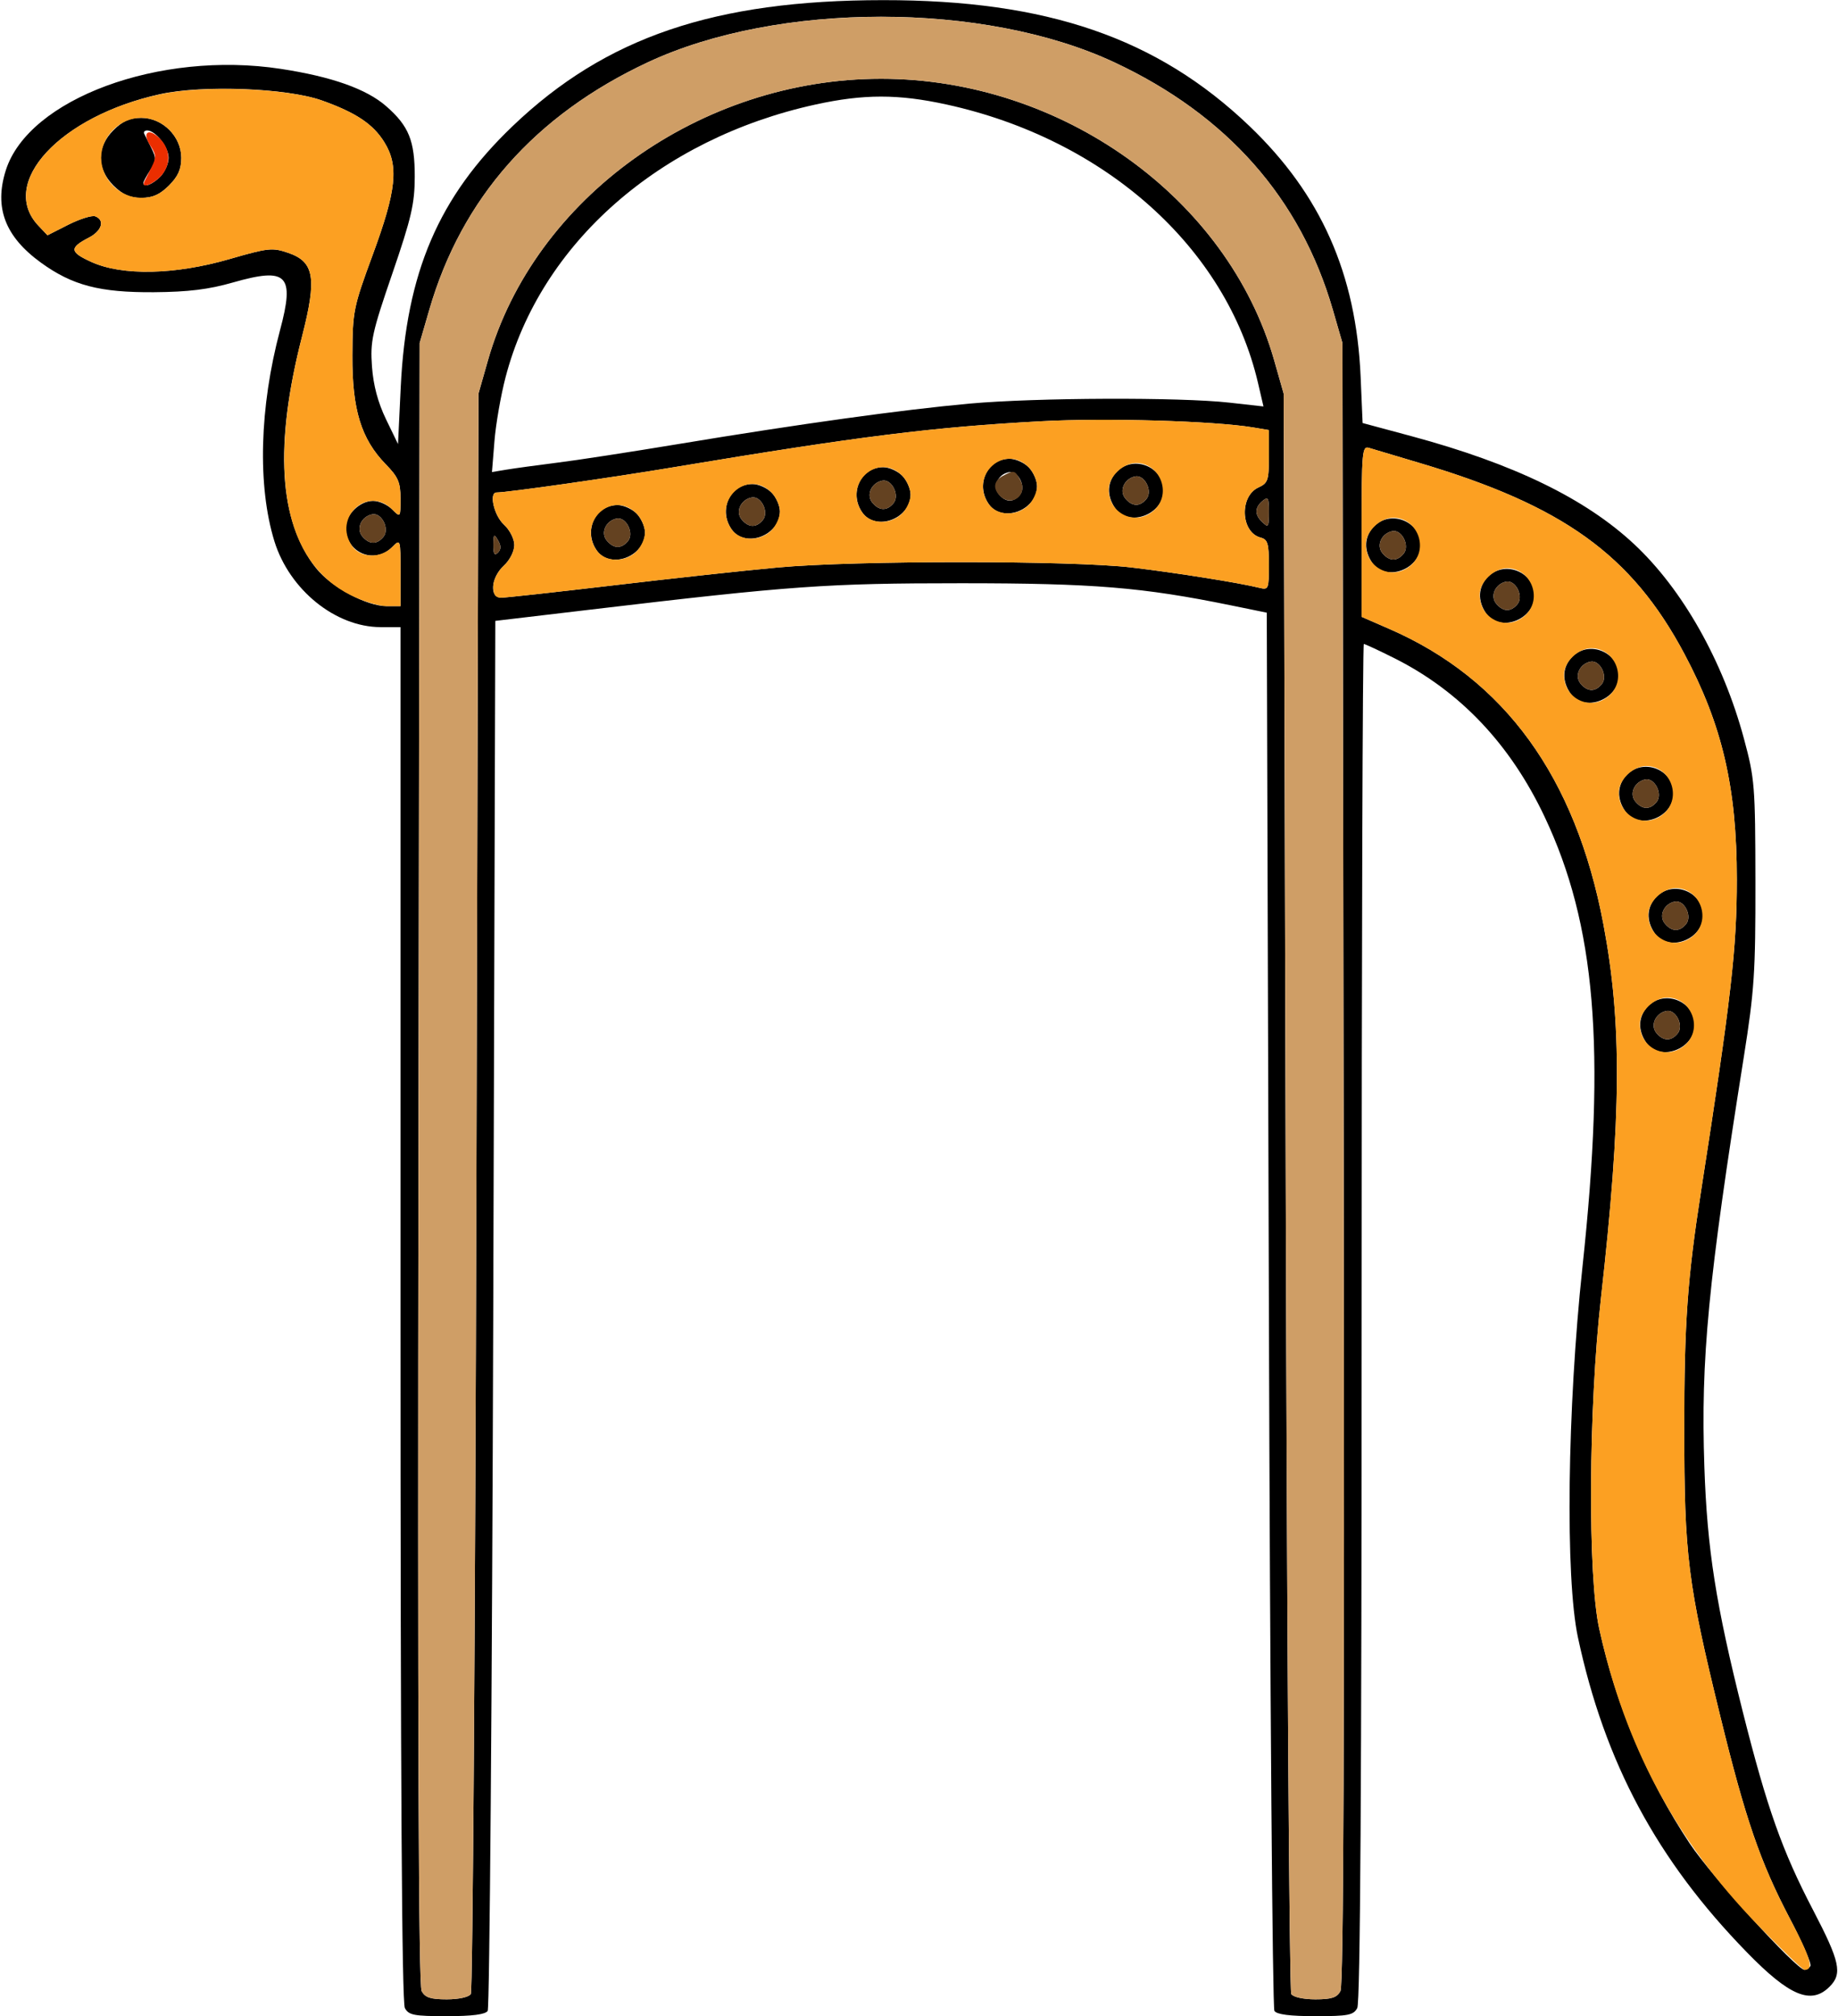 <?xml version="1.0" encoding="UTF-8" standalone="no"?>
<!DOCTYPE svg PUBLIC "-//W3C//DTD SVG 1.1//EN"
"http://www.w3.org/Graphics/SVG/1.1/DTD/svg11.dtd">
<svg width="547px" height="600px"
xmlns="http://www.w3.org/2000/svg" version="1.1">
<g transform="translate(0000, 0000) scale(1, 1)">
<path fill="#000000" stroke="none" d="
M 120.49 597.58
C 119.60 595.94 119.19 529.30 119.19 390.90
L 119.19 186.64
L 113.23 186.63
C 99.83 186.60 86.14 175.52 81.67 161.09
C 76.59 144.65 77.22 121.15 83.35 98.22
C 87.76 81.76 85.48 79.45 69.35 84.06
C 62.09 86.14 56.07 86.88 45.79 86.96
C 29.68 87.07 21.53 84.94 12.18 78.16
C 1.51 70.42 -1.78 61.80 1.72 50.71
C 8.44 29.42 47.49 14.99 83.52 20.49
C 98.71 22.80 109.09 26.48 114.96 31.63
C 121.69 37.53 123.45 41.90 123.43 52.61
C 123.41 60.64 122.45 64.81 116.76 81.41
C 110.70 99.04 110.17 101.55 110.70 109.08
C 111.11 114.66 112.46 119.75 114.87 124.75
L 118.45 132.15
L 119.26 115.24
C 120.89 81.09 130.54 58.57 152.61 37.49
C 180.26 11.06 212.63 0.06 262.84 0.04
C 311.58 0.00 344.38 11.27 371.81 37.49
C 393.12 57.86 403.60 81.47 404.93 112.11
L 405.52 125.89
L 420.12 129.82
C 450.47 138.01 471.77 148.35 486.33 161.94
C 500.77 175.43 512.80 196.75 519.01 219.83
C 522.22 231.75 522.38 233.82 522.42 262.42
C 522.46 289.30 522.10 294.80 518.99 314.41
C 508.32 381.57 506.14 404.29 507.23 436.53
C 508.07 461.10 510.64 477.48 518.68 509.49
C 525.89 538.11 530.40 550.84 539.60 568.46
C 547.59 583.78 548.37 587.36 544.49 591.23
C 539.01 596.71 532.57 594.03 519.88 580.99
C 493.10 553.52 477.57 524.53 469.60 487.27
C 465.80 469.47 466.42 419.26 470.95 377.04
C 477.95 311.85 474.86 275.16 459.67 243.04
C 449.48 221.50 434.55 205.73 415.08 195.93
C 410.39 193.58 406.25 191.65 405.88 191.65
C 405.53 191.65 405.23 282.44 405.23 393.41
C 405.23 530.08 404.82 595.94 403.93 597.58
C 402.80 599.70 401.23 600.00 391.46 600.00
C 383.90 600.00 379.96 599.50 379.27 598.43
C 378.71 597.57 377.97 503.60 377.63 389.60
L 377.00 182.33
L 366.34 180.15
C 339.96 174.76 325.48 173.57 286.05 173.57
C 246.07 173.57 235.67 174.31 175.64 181.43
L 147.41 184.77
L 146.79 390.81
C 146.44 504.15 145.71 597.57 145.14 598.43
C 144.45 599.50 140.51 600.00 132.96 600.00
C 123.19 600.00 121.62 599.70 120.49 597.58
M 140.12 593.42
C 140.69 592.56 141.42 485.05 141.77 354.49
L 142.40 117.12
L 145.21 107.25
C 158.99 58.89 208.47 23.44 262.21 23.44
C 315.94 23.44 365.42 58.89 379.21 107.25
L 382.02 117.12
L 382.65 354.49
C 382.99 485.05 383.73 592.56 384.29 593.42
C 384.88 594.33 387.92 594.99 391.46 594.99
C 396.29 594.99 397.90 594.46 398.93 592.53
C 399.85 590.83 400.14 514.76 399.89 346.08
L 399.52 102.09
L 396.65 92.17
C 387.03 58.99 365.19 34.25 331.61 18.54
C 292.96 0.46 231.46 0.46 192.80 18.54
C 159.23 34.25 137.39 58.99 127.77 92.17
L 124.89 102.09
L 124.53 346.08
C 124.28 514.76 124.57 590.83 125.48 592.53
C 126.51 594.46 128.13 594.99 132.96 594.99
C 136.50 594.99 139.54 594.33 140.12 593.42
M 538.78 585.07
C 539.18 584.43 536.44 578.09 532.69 570.98
C 523.88 554.23 519.46 541.39 511.92 510.55
C 502.27 471.16 501.25 462.94 501.25 425.26
C 501.23 393.85 502.19 380.48 506.24 354.49
C 515.22 296.87 516.89 282.29 516.89 261.68
C 516.89 234.34 512.56 215.75 501.25 194.52
C 485.56 165.08 465.15 150.41 422.17 137.69
C 415.27 135.65 408.63 133.67 407.43 133.29
C 405.38 132.65 405.23 134.39 405.23 158.09
L 405.23 183.57
L 413.44 187.15
C 447.77 202.08 468.90 231.21 477.18 275.04
C 482.75 304.48 482.56 332.08 476.44 386.43
C 472.75 419.16 472.49 469.06 475.94 484.72
C 480.98 507.67 490.15 529.43 502.85 548.58
C 509.26 558.28 534.67 586.22 537.05 586.22
C 537.62 586.22 538.39 585.70 538.78 585.07
M 119.19 170.35
C 119.19 160.33 119.19 160.33 116.68 162.84
C 111.39 168.11 102.88 164.46 102.88 156.93
C 102.88 153.14 107.12 149.06 111.03 149.06
C 112.76 149.06 115.30 150.19 116.68 151.57
C 119.19 154.07 119.19 154.07 119.19 148.37
C 119.19 143.56 118.51 141.97 114.82 138.19
C 107.48 130.65 104.80 121.92 104.87 105.85
C 104.93 92.58 105.16 91.47 110.94 75.78
C 117.99 56.63 118.75 49.35 114.37 42.30
C 111.04 36.93 105.95 33.52 95.79 29.90
C 85.32 26.18 60.25 25.22 47.52 28.05
C 17.79 34.66 -0.51 54.48 11.40 67.13
L 14.13 70.02
L 20.36 66.86
C 23.79 65.14 27.39 64.02 28.35 64.38
C 31.30 65.51 30.32 68.72 26.42 70.73
C 20.58 73.75 20.71 75.02 27.20 77.96
C 36.37 82.13 52.02 81.81 68.27 77.11
C 79.88 73.75 81.07 73.63 85.84 75.27
C 93.55 77.94 94.34 82.76 89.92 100.02
C 81.60 132.38 82.95 155.06 94.03 169.03
C 98.52 174.69 109.05 180.38 115.05 180.38
L 119.19 180.38
L 119.19 170.35
M 182.71 174.18
C 199.87 172.15 221.81 169.75 231.47 168.88
C 254.71 166.75 318.95 166.76 336.86 168.89
C 350.08 170.46 368.85 173.45 374.81 174.93
C 377.51 175.60 377.63 175.29 377.63 168.14
C 377.63 161.71 377.27 160.53 375.15 159.98
C 369.24 158.43 368.79 147.67 374.53 145.06
C 377.34 143.77 377.63 142.94 377.63 135.82
L 377.63 127.99
L 372.93 127.20
C 361.27 125.27 329.17 124.33 309.97 125.36
C 277.82 127.08 255.85 129.82 200.73 139.01
C 181.99 142.15 151.00 146.56 147.78 146.56
C 145.47 146.56 147.00 153.36 149.92 156.06
C 151.72 157.72 153.06 160.36 153.06 162.21
C 153.06 164.07 151.72 166.71 149.92 168.36
C 146.08 171.92 145.59 177.87 149.15 177.87
C 150.45 177.87 165.56 176.20 182.71 174.18
M 148.20 160.77
C 147.03 158.74 146.86 158.91 146.82 162.15
C 146.80 164.84 147.16 165.47 148.17 164.47
C 149.16 163.48 149.17 162.43 148.20 160.77
M 114.10 159.78
C 116.05 157.44 113.60 152.49 110.77 153.06
C 107.53 153.70 105.90 157.30 107.81 159.61
C 109.85 162.06 112.15 162.14 114.10 159.78
M 377.63 152.04
C 377.63 148.15 377.37 147.72 375.75 149.06
C 373.48 150.94 373.34 153.04 375.37 155.07
C 377.52 157.22 377.63 157.08 377.63 152.04
M 165.61 137.72
C 171.48 137.00 187.84 134.48 201.99 132.13
C 237.71 126.20 268.59 121.92 288.56 120.11
C 308.30 118.33 351.18 118.17 365.85 119.82
L 376.02 120.96
L 374.38 113.92
C 364.98 73.69 328.93 41.46 281.73 31.11
C 267.37 27.96 257.05 27.96 242.69 31.11
C 196.29 41.29 160.84 72.48 150.46 112.26
C 149.04 117.68 147.55 126.26 147.15 131.30
L 146.41 140.48
L 150.68 139.77
C 153.02 139.38 159.75 138.46 165.61 137.72"/>
<path fill="#000000" stroke="none" d="
M 489.99 310.37
C 487.32 306.58 487.53 302.38 490.54 299.37
C 495.51 294.41 504.34 298.02 504.34 305.01
C 504.34 312.20 493.99 316.07 489.99 310.37
M 499.26 307.59
C 501.21 305.25 498.76 300.30 495.93 300.86
C 492.69 301.50 491.06 305.11 492.96 307.42
C 495.01 309.87 497.31 309.95 499.26 307.59"/>
<path fill="#000000" stroke="none" d="
M 492.50 277.80
C 489.83 274.01 490.04 269.81 493.05 266.81
C 498.02 261.85 506.85 265.45 506.85 272.44
C 506.85 279.63 496.50 283.50 492.50 277.80
M 501.77 275.02
C 503.72 272.68 501.27 267.73 498.43 268.30
C 495.20 268.94 493.57 272.54 495.47 274.85
C 497.52 277.30 499.81 277.38 501.77 275.02"/>
<path fill="#000000" stroke="none" d="
M 483.72 241.48
C 481.05 237.68 481.26 233.49 484.27 230.48
C 489.24 225.52 498.07 229.13 498.07 236.12
C 498.07 243.31 487.72 247.18 483.72 241.48
M 492.99 238.70
C 494.93 236.35 492.49 231.41 489.65 231.97
C 486.42 232.61 484.79 236.22 486.69 238.52
C 488.74 240.98 491.03 241.05 492.99 238.70"/>
<path fill="#000000" stroke="none" d="
M 467.41 206.41
C 464.74 202.61 464.95 198.41 467.96 195.41
C 472.93 190.45 481.76 194.05 481.76 201.04
C 481.76 208.23 471.41 212.10 467.41 206.41
M 476.68 203.62
C 478.63 201.28 476.18 196.33 473.34 196.90
C 470.11 197.54 468.48 201.14 470.38 203.45
C 472.43 205.90 474.72 205.98 476.68 203.62"/>
<path fill="#000000" stroke="none" d="
M 442.32 182.61
C 439.64 178.81 439.86 174.61 442.87 171.61
C 447.84 166.65 456.67 170.25 456.67 177.24
C 456.67 184.43 446.32 188.30 442.32 182.61
M 451.59 179.82
C 453.53 177.48 451.09 172.53 448.25 173.10
C 445.01 173.74 443.38 177.34 445.29 179.65
C 447.34 182.10 449.63 182.18 451.59 179.82"/>
<path fill="#000000" stroke="none" d="
M 408.44 167.57
C 405.77 163.78 405.98 159.58 409.00 156.58
C 413.96 151.62 422.80 155.22 422.80 162.21
C 422.80 169.40 412.45 173.27 408.44 167.57
M 417.71 164.79
C 419.66 162.45 417.21 157.50 414.38 158.07
C 411.14 158.71 409.51 162.31 411.42 164.62
C 413.46 167.07 415.76 167.15 417.71 164.79"/>
<path fill="#000000" stroke="none" d="
M 33.77 55.22
C 28.72 50.15 28.72 43.79 33.77 38.73
C 36.50 36.03 38.63 35.07 42.03 35.07
C 48.40 35.07 53.95 40.61 53.95 46.97
C 53.95 50.37 52.99 52.50 50.28 55.22
C 47.56 57.92 45.43 58.87 42.03 58.87
C 38.63 58.87 36.50 57.92 33.77 55.22
M 47.67 52.61
C 49.05 51.23 50.18 48.70 50.18 46.97
C 50.18 43.80 46.29 38.83 43.81 38.83
C 43.06 38.83 42.66 39.26 42.91 39.77
C 43.16 40.28 44.14 42.24 45.06 44.10
C 46.55 47.05 46.51 47.91 44.71 50.63
C 43.58 52.36 42.66 54.08 42.66 54.44
C 42.66 55.94 45.32 54.96 47.67 52.61"/>
<path fill="#000000" stroke="none" d="
M 177.60 163.82
C 173.55 158.04 177.10 150.31 183.80 150.31
C 185.53 150.31 188.06 151.44 189.44 152.82
C 190.82 154.20 191.95 156.73 191.95 158.46
C 191.95 165.65 181.60 169.52 177.60 163.82
M 186.87 161.04
C 188.82 158.69 186.37 153.75 183.53 154.31
C 180.30 154.95 178.67 158.56 180.57 160.86
C 182.62 163.32 184.91 163.39 186.87 161.04"/>
<path fill="#000000" stroke="none" d="
M 217.75 157.55
C 213.69 151.78 217.24 144.05 223.94 144.05
C 225.68 144.05 228.21 145.18 229.59 146.56
C 230.97 147.93 232.10 150.46 232.10 152.19
C 232.10 159.38 221.75 163.25 217.75 157.55
M 227.02 154.77
C 228.96 152.43 226.52 147.48 223.68 148.05
C 220.44 148.68 218.81 152.29 220.72 154.60
C 222.76 157.05 225.06 157.13 227.02 154.77"/>
<path fill="#000000" stroke="none" d="
M 256.64 152.54
C 252.59 146.77 256.14 139.04 262.84 139.04
C 264.57 139.04 267.10 140.17 268.48 141.54
C 269.86 142.92 270.99 145.45 270.99 147.18
C 270.99 154.37 260.64 158.24 256.64 152.54
M 265.91 149.76
C 267.85 147.42 265.41 142.47 262.57 143.04
C 259.34 143.67 257.70 147.28 259.61 149.59
C 261.66 152.04 263.95 152.12 265.91 149.76"/>
<path fill="#000000" stroke="none" d="
M 331.91 151.29
C 329.24 147.49 329.45 143.30 332.47 140.29
C 337.43 135.33 346.27 138.94 346.27 145.93
C 346.27 153.12 335.92 156.99 331.91 151.29
M 341.18 148.51
C 343.13 146.17 340.68 141.22 337.85 141.78
C 334.61 142.42 332.98 146.03 334.89 148.33
C 336.93 150.79 339.23 150.86 341.18 148.51"/>
<path fill="#000000" stroke="none" d="
M 294.28 150.04
C 290.22 144.26 293.77 136.53 300.47 136.53
C 302.20 136.53 304.74 137.66 306.12 139.04
C 307.50 140.42 308.63 142.95 308.63 144.68
C 308.63 151.87 298.28 155.74 294.28 150.04
M 303.55 147.26
C 305.49 144.91 303.05 139.97 300.21 140.53
C 296.97 141.17 295.34 144.78 297.25 147.08
C 299.29 149.54 301.59 149.61 303.55 147.26"/>
<path fill="#cf9e66" stroke="none" d="
M 125.48 592.53
C 124.57 590.83 124.28 514.76 124.53 346.08
L 124.89 102.09
L 127.77 92.17
C 137.39 58.99 159.23 34.25 192.80 18.54
C 231.40 0.49 293.02 0.49 331.61 18.54
C 365.19 34.25 387.03 58.99 396.65 92.17
L 399.52 102.09
L 399.89 346.08
C 400.14 514.76 399.85 590.83 398.93 592.53
C 397.90 594.46 396.29 594.99 391.46 594.99
C 387.92 594.99 384.88 594.33 384.29 593.42
C 383.73 592.56 382.99 485.05 382.65 354.49
L 382.02 117.12
L 379.21 107.25
C 365.42 58.89 315.94 23.44 262.21 23.44
C 208.47 23.44 158.99 58.89 145.21 107.25
L 142.40 117.12
L 141.77 354.49
C 141.42 485.05 140.69 592.56 140.12 593.42
C 139.54 594.33 136.50 594.99 132.96 594.99
C 128.13 594.99 126.51 594.46 125.48 592.53"/>
<path fill="#fca022" stroke="none" d="
M 522.95 572.69
C 498.60 547.53 483.58 519.42 475.94 484.72
C 472.49 469.06 472.75 419.16 476.44 386.43
C 482.56 332.08 482.75 304.48 477.18 275.04
C 468.90 231.21 447.77 202.08 413.44 187.15
L 405.23 183.57
L 405.23 158.09
C 405.23 134.39 405.38 132.65 407.43 133.29
C 408.63 133.67 415.27 135.65 422.17 137.69
C 465.15 150.41 485.56 165.08 501.25 194.52
C 512.56 215.75 516.89 234.34 516.89 261.68
C 516.89 282.29 515.22 296.87 506.24 354.49
C 502.19 380.48 501.23 393.85 501.25 425.26
C 501.25 462.94 502.27 471.16 511.92 510.55
C 519.46 541.39 523.88 554.23 532.69 570.98
C 538.91 582.78 539.89 586.22 537.05 586.22
C 536.50 586.22 530.15 580.13 522.95 572.69
M 501.83 310.65
C 506.80 305.69 503.19 296.87 496.19 296.87
C 492.27 296.87 488.03 300.95 488.03 304.73
C 488.03 312.26 496.55 315.92 501.83 310.65
M 504.34 278.08
C 509.31 273.12 505.70 264.30 498.70 264.30
C 494.78 264.30 490.54 268.38 490.54 272.17
C 490.54 279.70 499.06 283.35 504.34 278.08
M 495.56 241.75
C 500.53 236.79 496.92 227.97 489.92 227.97
C 486.00 227.97 481.76 232.06 481.76 235.84
C 481.76 243.37 490.28 247.03 495.56 241.75
M 479.25 206.68
C 484.22 201.72 480.61 192.90 473.61 192.90
C 469.69 192.90 465.45 196.99 465.45 200.77
C 465.45 208.30 473.97 211.95 479.25 206.68
M 454.16 182.88
C 459.13 177.92 455.52 169.10 448.51 169.10
C 444.60 169.10 440.36 173.19 440.36 176.97
C 440.36 184.50 448.88 188.15 454.16 182.88
M 420.29 167.85
C 425.25 162.89 421.64 154.07 414.64 154.07
C 410.73 154.07 406.49 158.15 406.49 161.94
C 406.49 169.47 415.00 173.12 420.29 167.85"/>
<path fill="#fca022" stroke="none" d="
M 104.41 177.14
C 84.46 167.22 79.47 140.67 89.92 100.02
C 94.34 82.76 93.55 77.94 85.84 75.27
C 81.07 73.63 79.88 73.75 68.27 77.11
C 52.02 81.81 36.37 82.13 27.20 77.96
C 20.71 75.02 20.58 73.75 26.42 70.73
C 30.32 68.72 31.30 65.51 28.35 64.38
C 27.39 64.02 23.79 65.14 20.36 66.86
L 14.13 70.02
L 11.40 67.13
C -0.58 54.40 18.15 34.33 47.89 28.02
C 60.71 25.29 85.60 26.28 95.79 29.90
C 105.95 33.52 111.04 36.93 114.37 42.30
C 118.75 49.35 117.99 56.63 110.94 75.78
C 105.16 91.47 104.93 92.58 104.87 105.85
C 104.80 121.92 107.48 130.65 114.82 138.19
C 118.51 141.97 119.19 143.56 119.19 148.37
C 119.19 154.07 119.19 154.07 116.68 151.57
C 109.43 144.33 98.89 154.10 104.83 162.56
C 107.32 166.11 113.26 166.25 116.68 162.84
C 119.19 160.33 119.19 160.33 119.19 170.35
L 119.19 180.38
L 115.05 180.38
C 112.76 180.38 107.97 178.92 104.41 177.14
M 50.28 55.22
C 52.99 52.50 53.95 50.37 53.95 46.97
C 53.95 40.61 48.40 35.07 42.03 35.07
C 35.66 35.07 30.11 40.61 30.11 46.97
C 30.11 53.34 35.66 58.87 42.03 58.87
C 45.43 58.87 47.56 57.92 50.28 55.22"/>
<path fill="#fca022" stroke="none" d="
M 146.79 174.56
C 146.79 172.66 148.10 170.04 149.92 168.36
C 151.72 166.71 153.06 164.07 153.06 162.21
C 153.06 160.36 151.72 157.72 149.92 156.06
C 147.00 153.36 145.47 146.56 147.78 146.56
C 151.00 146.56 181.99 142.15 200.73 139.01
C 255.85 129.82 277.82 127.08 309.97 125.36
C 329.17 124.33 361.27 125.27 372.93 127.20
L 377.63 127.99
L 377.63 135.82
C 377.63 142.94 377.34 143.77 374.53 145.06
C 368.79 147.67 369.24 158.43 375.15 159.98
C 377.27 160.53 377.63 161.71 377.63 168.14
C 377.63 175.29 377.51 175.60 374.81 174.93
C 368.85 173.45 350.08 170.46 336.86 168.89
C 318.95 166.76 254.71 166.75 231.47 168.88
C 221.81 169.75 199.87 172.15 182.71 174.18
C 165.56 176.20 150.45 177.87 149.15 177.87
C 147.44 177.87 146.79 176.97 146.79 174.56
M 189.44 164.09
C 190.82 162.71 191.95 160.18 191.95 158.46
C 191.95 156.73 190.82 154.20 189.44 152.82
C 182.19 145.58 171.65 155.35 177.60 163.82
C 180.08 167.36 186.03 167.50 189.44 164.09
M 229.59 157.83
C 230.97 156.45 232.10 153.92 232.10 152.19
C 232.10 150.46 230.97 147.93 229.59 146.56
C 222.34 139.32 211.80 149.09 217.75 157.55
C 220.23 161.10 226.18 161.24 229.59 157.83
M 268.48 152.82
C 269.86 151.44 270.99 148.91 270.99 147.18
C 270.99 145.45 269.86 142.92 268.48 141.54
C 261.23 134.30 250.69 144.08 256.64 152.54
C 259.12 156.09 265.07 156.23 268.48 152.82
M 343.76 151.57
C 348.73 146.61 345.11 137.79 338.11 137.79
C 334.20 137.79 329.96 141.87 329.96 145.65
C 329.96 153.18 338.48 156.84 343.76 151.57
M 306.12 150.31
C 307.50 148.94 308.63 146.41 308.63 144.68
C 308.63 142.95 307.50 140.42 306.12 139.04
C 298.87 131.80 288.33 141.57 294.28 150.04
C 296.76 153.58 302.71 153.72 306.12 150.31"/>
<path fill="#eb2e00" stroke="none" d="
M 42.91 54.18
C 43.16 53.66 44.14 51.71 45.06 49.84
C 46.55 46.90 46.51 46.03 44.73 43.33
C 42.12 39.34 44.21 37.88 47.62 41.29
C 50.87 44.53 50.90 49.39 47.67 52.61
C 45.25 55.03 41.97 56.10 42.91 54.18"/>
<path fill="#644221" stroke="none" d="
M 492.96 307.42
C 491.06 305.11 492.69 301.50 495.93 300.86
C 498.76 300.30 501.21 305.25 499.26 307.59
C 497.31 309.95 495.01 309.87 492.96 307.42"/>
<path fill="#644221" stroke="none" d="
M 495.47 274.85
C 493.57 272.54 495.20 268.94 498.43 268.30
C 501.27 267.73 503.72 272.68 501.77 275.02
C 499.81 277.38 497.52 277.30 495.47 274.85"/>
<path fill="#644221" stroke="none" d="
M 486.69 238.52
C 484.79 236.22 486.42 232.61 489.65 231.97
C 492.49 231.41 494.93 236.35 492.99 238.70
C 491.03 241.05 488.74 240.98 486.69 238.52"/>
<path fill="#644221" stroke="none" d="
M 470.38 203.45
C 468.48 201.14 470.11 197.54 473.34 196.90
C 476.18 196.33 478.63 201.28 476.68 203.62
C 474.72 205.98 472.43 205.90 470.38 203.45"/>
<path fill="#644221" stroke="none" d="
M 445.29 179.65
C 443.38 177.34 445.01 173.74 448.25 173.10
C 451.09 172.53 453.53 177.48 451.59 179.82
C 449.63 182.18 447.34 182.10 445.29 179.65"/>
<path fill="#644221" stroke="none" d="
M 411.42 164.62
C 409.51 162.31 411.14 158.71 414.38 158.07
C 417.21 157.50 419.66 162.45 417.71 164.79
C 415.76 167.15 413.46 167.07 411.42 164.62"/>
<path fill="#644221" stroke="none" d="
M 146.82 162.15
C 146.86 158.91 147.03 158.74 148.20 160.77
C 149.17 162.43 149.16 163.48 148.17 164.47
C 147.16 165.47 146.80 164.84 146.82 162.15"/>
<path fill="#644221" stroke="none" d="
M 180.57 160.86
C 178.67 158.56 180.30 154.95 183.53 154.31
C 186.37 153.75 188.82 158.69 186.87 161.04
C 184.91 163.39 182.62 163.32 180.57 160.86"/>
<path fill="#644221" stroke="none" d="
M 107.81 159.61
C 105.90 157.30 107.53 153.70 110.77 153.06
C 113.60 152.49 116.05 157.44 114.10 159.78
C 112.15 162.14 109.85 162.06 107.81 159.61"/>
<path fill="#644221" stroke="none" d="
M 220.72 154.60
C 218.81 152.29 220.44 148.68 223.68 148.05
C 226.52 147.48 228.96 152.43 227.02 154.77
C 225.06 157.13 222.76 157.05 220.72 154.60"/>
<path fill="#644221" stroke="none" d="
M 375.37 155.07
C 373.34 153.04 373.48 150.94 375.75 149.06
C 377.37 147.72 377.63 148.15 377.63 152.04
C 377.63 157.08 377.52 157.22 375.37 155.07"/>
<path fill="#644221" stroke="none" d="
M 259.61 149.59
C 257.70 147.28 259.34 143.67 262.57 143.04
C 265.41 142.47 267.85 147.42 265.91 149.76
C 263.95 152.12 261.66 152.04 259.61 149.59"/>
<path fill="#644221" stroke="none" d="
M 334.89 148.33
C 332.98 146.03 334.61 142.42 337.85 141.78
C 340.68 141.22 343.13 146.17 341.18 148.51
C 339.23 150.86 336.93 150.79 334.89 148.33"/>
<path fill="#644221" stroke="none" d="
M 297.59 147.56
C 295.39 145.37 295.74 143.06 298.50 141.59
C 301.79 139.84 302.05 139.90 303.65 142.87
C 306.02 147.29 301.11 151.08 297.59 147.56"/>
</g>
</svg>
